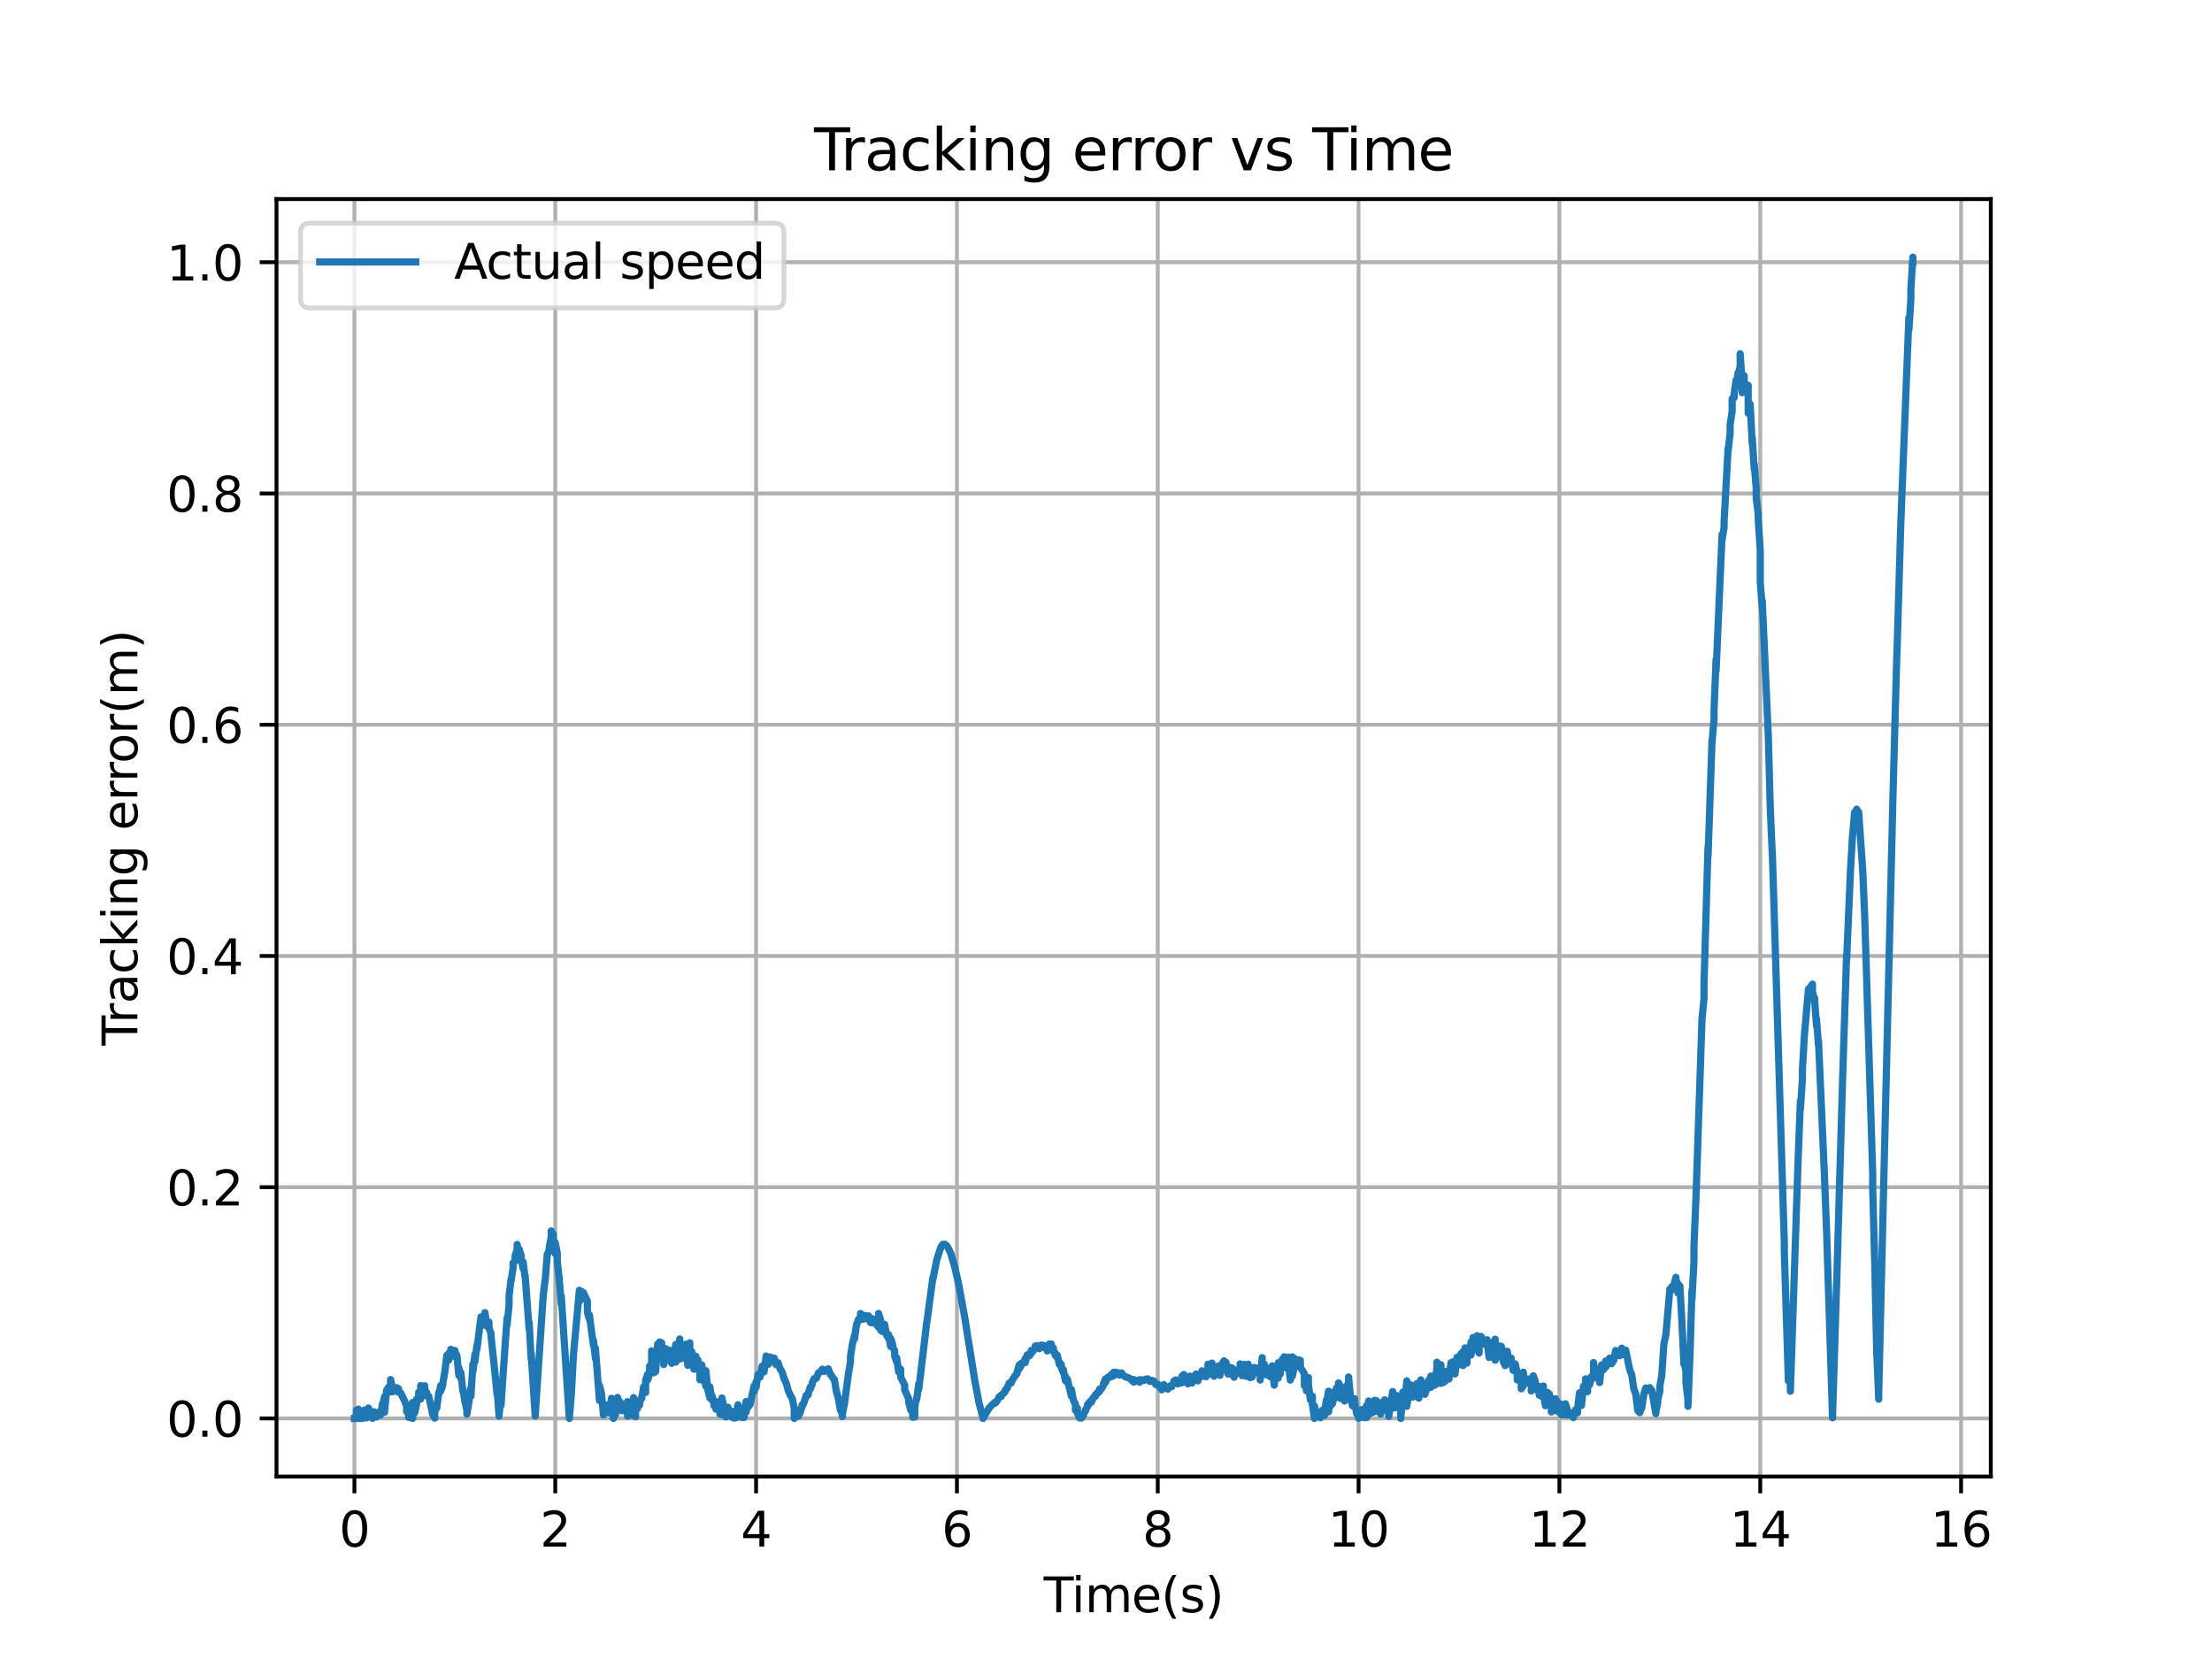 <?xml version="1.0" encoding="utf-8" standalone="no"?>
<!DOCTYPE svg PUBLIC "-//W3C//DTD SVG 1.1//EN"
  "http://www.w3.org/Graphics/SVG/1.1/DTD/svg11.dtd">
<svg xmlns:xlink="http://www.w3.org/1999/xlink" width="460.8pt" height="345.6pt" viewBox="0 0 460.8 345.6" xmlns="http://www.w3.org/2000/svg" version="1.1">
 <defs>
  <style type="text/css">*{stroke-linejoin: round; stroke-linecap: butt}</style>
 </defs>
 <g id="figure_1">
  <g id="patch_1">
   <path d="M 0 345.6 
L 460.8 345.6 
L 460.8 0 
L 0 0 
z
" style="fill: #ffffff"/>
  </g>
  <g id="axes_1">
   <g id="patch_2">
    <path d="M 57.6 307.584 
L 414.72 307.584 
L 414.72 41.472 
L 57.6 41.472 
z
" style="fill: #ffffff"/>
   </g>
   <g id="matplotlib.axis_1">
    <g id="xtick_1">
     <g id="line2d_1">
      <path d="M 73.833 307.584 
L 73.833 41.472 
" clip-path="url(#pbf9104629e)" style="fill: none; stroke: #b0b0b0; stroke-width: 0.8; stroke-linecap: square"/>
     </g>
     <g id="line2d_2">
      <defs>
       <path id="mc4824c7699" d="M 0 0 
L 0 3.5 
" style="stroke: #000000; stroke-width: 0.8"/>
      </defs>
      <g>
       <use xlink:href="#mc4824c7699" x="73.833" y="307.584" style="stroke: #000000; stroke-width: 0.8"/>
      </g>
     </g>
     <g id="text_1">
      <!-- 0 -->
      <g transform="translate(70.651 322.182) scale(0.1 -0.1)">
       <defs>
        <path id="DejaVuSans-30" d="M 2034 4250 
Q 1547 4250 1301 3770 
Q 1056 3291 1056 2328 
Q 1056 1369 1301 889 
Q 1547 409 2034 409 
Q 2525 409 2770 889 
Q 3016 1369 3016 2328 
Q 3016 3291 2770 3770 
Q 2525 4250 2034 4250 
z
M 2034 4750 
Q 2819 4750 3233 4129 
Q 3647 3509 3647 2328 
Q 3647 1150 3233 529 
Q 2819 -91 2034 -91 
Q 1250 -91 836 529 
Q 422 1150 422 2328 
Q 422 3509 836 4129 
Q 1250 4750 2034 4750 
z
" transform="scale(0.016)"/>
       </defs>
       <use xlink:href="#DejaVuSans-30"/>
      </g>
     </g>
    </g>
    <g id="xtick_2">
     <g id="line2d_3">
      <path d="M 115.67 307.584 
L 115.67 41.472 
" clip-path="url(#pbf9104629e)" style="fill: none; stroke: #b0b0b0; stroke-width: 0.8; stroke-linecap: square"/>
     </g>
     <g id="line2d_4">
      <g>
       <use xlink:href="#mc4824c7699" x="115.67" y="307.584" style="stroke: #000000; stroke-width: 0.8"/>
      </g>
     </g>
     <g id="text_2">
      <!-- 2 -->
      <g transform="translate(112.488 322.182) scale(0.1 -0.1)">
       <defs>
        <path id="DejaVuSans-32" d="M 1228 531 
L 3431 531 
L 3431 0 
L 469 0 
L 469 531 
Q 828 903 1448 1529 
Q 2069 2156 2228 2338 
Q 2531 2678 2651 2914 
Q 2772 3150 2772 3378 
Q 2772 3750 2511 3984 
Q 2250 4219 1831 4219 
Q 1534 4219 1204 4116 
Q 875 4013 500 3803 
L 500 4441 
Q 881 4594 1212 4672 
Q 1544 4750 1819 4750 
Q 2544 4750 2975 4387 
Q 3406 4025 3406 3419 
Q 3406 3131 3298 2873 
Q 3191 2616 2906 2266 
Q 2828 2175 2409 1742 
Q 1991 1309 1228 531 
z
" transform="scale(0.016)"/>
       </defs>
       <use xlink:href="#DejaVuSans-32"/>
      </g>
     </g>
    </g>
    <g id="xtick_3">
     <g id="line2d_5">
      <path d="M 157.507 307.584 
L 157.507 41.472 
" clip-path="url(#pbf9104629e)" style="fill: none; stroke: #b0b0b0; stroke-width: 0.8; stroke-linecap: square"/>
     </g>
     <g id="line2d_6">
      <g>
       <use xlink:href="#mc4824c7699" x="157.507" y="307.584" style="stroke: #000000; stroke-width: 0.8"/>
      </g>
     </g>
     <g id="text_3">
      <!-- 4 -->
      <g transform="translate(154.325 322.182) scale(0.1 -0.1)">
       <defs>
        <path id="DejaVuSans-34" d="M 2419 4116 
L 825 1625 
L 2419 1625 
L 2419 4116 
z
M 2253 4666 
L 3047 4666 
L 3047 1625 
L 3713 1625 
L 3713 1100 
L 3047 1100 
L 3047 0 
L 2419 0 
L 2419 1100 
L 313 1100 
L 313 1709 
L 2253 4666 
z
" transform="scale(0.016)"/>
       </defs>
       <use xlink:href="#DejaVuSans-34"/>
      </g>
     </g>
    </g>
    <g id="xtick_4">
     <g id="line2d_7">
      <path d="M 199.344 307.584 
L 199.344 41.472 
" clip-path="url(#pbf9104629e)" style="fill: none; stroke: #b0b0b0; stroke-width: 0.8; stroke-linecap: square"/>
     </g>
     <g id="line2d_8">
      <g>
       <use xlink:href="#mc4824c7699" x="199.344" y="307.584" style="stroke: #000000; stroke-width: 0.8"/>
      </g>
     </g>
     <g id="text_4">
      <!-- 6 -->
      <g transform="translate(196.162 322.182) scale(0.1 -0.1)">
       <defs>
        <path id="DejaVuSans-36" d="M 2113 2584 
Q 1688 2584 1439 2293 
Q 1191 2003 1191 1497 
Q 1191 994 1439 701 
Q 1688 409 2113 409 
Q 2538 409 2786 701 
Q 3034 994 3034 1497 
Q 3034 2003 2786 2293 
Q 2538 2584 2113 2584 
z
M 3366 4563 
L 3366 3988 
Q 3128 4100 2886 4159 
Q 2644 4219 2406 4219 
Q 1781 4219 1451 3797 
Q 1122 3375 1075 2522 
Q 1259 2794 1537 2939 
Q 1816 3084 2150 3084 
Q 2853 3084 3261 2657 
Q 3669 2231 3669 1497 
Q 3669 778 3244 343 
Q 2819 -91 2113 -91 
Q 1303 -91 875 529 
Q 447 1150 447 2328 
Q 447 3434 972 4092 
Q 1497 4750 2381 4750 
Q 2619 4750 2861 4703 
Q 3103 4656 3366 4563 
z
" transform="scale(0.016)"/>
       </defs>
       <use xlink:href="#DejaVuSans-36"/>
      </g>
     </g>
    </g>
    <g id="xtick_5">
     <g id="line2d_9">
      <path d="M 241.18 307.584 
L 241.18 41.472 
" clip-path="url(#pbf9104629e)" style="fill: none; stroke: #b0b0b0; stroke-width: 0.8; stroke-linecap: square"/>
     </g>
     <g id="line2d_10">
      <g>
       <use xlink:href="#mc4824c7699" x="241.18" y="307.584" style="stroke: #000000; stroke-width: 0.8"/>
      </g>
     </g>
     <g id="text_5">
      <!-- 8 -->
      <g transform="translate(237.999 322.182) scale(0.1 -0.1)">
       <defs>
        <path id="DejaVuSans-38" d="M 2034 2216 
Q 1584 2216 1326 1975 
Q 1069 1734 1069 1313 
Q 1069 891 1326 650 
Q 1584 409 2034 409 
Q 2484 409 2743 651 
Q 3003 894 3003 1313 
Q 3003 1734 2745 1975 
Q 2488 2216 2034 2216 
z
M 1403 2484 
Q 997 2584 770 2862 
Q 544 3141 544 3541 
Q 544 4100 942 4425 
Q 1341 4750 2034 4750 
Q 2731 4750 3128 4425 
Q 3525 4100 3525 3541 
Q 3525 3141 3298 2862 
Q 3072 2584 2669 2484 
Q 3125 2378 3379 2068 
Q 3634 1759 3634 1313 
Q 3634 634 3220 271 
Q 2806 -91 2034 -91 
Q 1263 -91 848 271 
Q 434 634 434 1313 
Q 434 1759 690 2068 
Q 947 2378 1403 2484 
z
M 1172 3481 
Q 1172 3119 1398 2916 
Q 1625 2713 2034 2713 
Q 2441 2713 2670 2916 
Q 2900 3119 2900 3481 
Q 2900 3844 2670 4047 
Q 2441 4250 2034 4250 
Q 1625 4250 1398 4047 
Q 1172 3844 1172 3481 
z
" transform="scale(0.016)"/>
       </defs>
       <use xlink:href="#DejaVuSans-38"/>
      </g>
     </g>
    </g>
    <g id="xtick_6">
     <g id="line2d_11">
      <path d="M 283.017 307.584 
L 283.017 41.472 
" clip-path="url(#pbf9104629e)" style="fill: none; stroke: #b0b0b0; stroke-width: 0.8; stroke-linecap: square"/>
     </g>
     <g id="line2d_12">
      <g>
       <use xlink:href="#mc4824c7699" x="283.017" y="307.584" style="stroke: #000000; stroke-width: 0.8"/>
      </g>
     </g>
     <g id="text_6">
      <!-- 10 -->
      <g transform="translate(276.655 322.182) scale(0.1 -0.1)">
       <defs>
        <path id="DejaVuSans-31" d="M 794 531 
L 1825 531 
L 1825 4091 
L 703 3866 
L 703 4441 
L 1819 4666 
L 2450 4666 
L 2450 531 
L 3481 531 
L 3481 0 
L 794 0 
L 794 531 
z
" transform="scale(0.016)"/>
       </defs>
       <use xlink:href="#DejaVuSans-31"/>
       <use xlink:href="#DejaVuSans-30" x="63.623"/>
      </g>
     </g>
    </g>
    <g id="xtick_7">
     <g id="line2d_13">
      <path d="M 324.854 307.584 
L 324.854 41.472 
" clip-path="url(#pbf9104629e)" style="fill: none; stroke: #b0b0b0; stroke-width: 0.8; stroke-linecap: square"/>
     </g>
     <g id="line2d_14">
      <g>
       <use xlink:href="#mc4824c7699" x="324.854" y="307.584" style="stroke: #000000; stroke-width: 0.8"/>
      </g>
     </g>
     <g id="text_7">
      <!-- 12 -->
      <g transform="translate(318.492 322.182) scale(0.1 -0.1)">
       <use xlink:href="#DejaVuSans-31"/>
       <use xlink:href="#DejaVuSans-32" x="63.623"/>
      </g>
     </g>
    </g>
    <g id="xtick_8">
     <g id="line2d_15">
      <path d="M 366.691 307.584 
L 366.691 41.472 
" clip-path="url(#pbf9104629e)" style="fill: none; stroke: #b0b0b0; stroke-width: 0.8; stroke-linecap: square"/>
     </g>
     <g id="line2d_16">
      <g>
       <use xlink:href="#mc4824c7699" x="366.691" y="307.584" style="stroke: #000000; stroke-width: 0.8"/>
      </g>
     </g>
     <g id="text_8">
      <!-- 14 -->
      <g transform="translate(360.329 322.182) scale(0.1 -0.1)">
       <use xlink:href="#DejaVuSans-31"/>
       <use xlink:href="#DejaVuSans-34" x="63.623"/>
      </g>
     </g>
    </g>
    <g id="xtick_9">
     <g id="line2d_17">
      <path d="M 408.528 307.584 
L 408.528 41.472 
" clip-path="url(#pbf9104629e)" style="fill: none; stroke: #b0b0b0; stroke-width: 0.8; stroke-linecap: square"/>
     </g>
     <g id="line2d_18">
      <g>
       <use xlink:href="#mc4824c7699" x="408.528" y="307.584" style="stroke: #000000; stroke-width: 0.8"/>
      </g>
     </g>
     <g id="text_9">
      <!-- 16 -->
      <g transform="translate(402.166 322.182) scale(0.1 -0.1)">
       <use xlink:href="#DejaVuSans-31"/>
       <use xlink:href="#DejaVuSans-36" x="63.623"/>
      </g>
     </g>
    </g>
    <g id="text_10">
     <!-- Time(s) -->
     <g transform="translate(217.42 335.861) scale(0.1 -0.1)">
      <defs>
       <path id="DejaVuSans-54" d="M -19 4666 
L 3928 4666 
L 3928 4134 
L 2272 4134 
L 2272 0 
L 1638 0 
L 1638 4134 
L -19 4134 
L -19 4666 
z
" transform="scale(0.016)"/>
       <path id="DejaVuSans-69" d="M 603 3500 
L 1178 3500 
L 1178 0 
L 603 0 
L 603 3500 
z
M 603 4863 
L 1178 4863 
L 1178 4134 
L 603 4134 
L 603 4863 
z
" transform="scale(0.016)"/>
       <path id="DejaVuSans-6d" d="M 3328 2828 
Q 3544 3216 3844 3400 
Q 4144 3584 4550 3584 
Q 5097 3584 5394 3201 
Q 5691 2819 5691 2113 
L 5691 0 
L 5113 0 
L 5113 2094 
Q 5113 2597 4934 2840 
Q 4756 3084 4391 3084 
Q 3944 3084 3684 2787 
Q 3425 2491 3425 1978 
L 3425 0 
L 2847 0 
L 2847 2094 
Q 2847 2600 2669 2842 
Q 2491 3084 2119 3084 
Q 1678 3084 1418 2786 
Q 1159 2488 1159 1978 
L 1159 0 
L 581 0 
L 581 3500 
L 1159 3500 
L 1159 2956 
Q 1356 3278 1631 3431 
Q 1906 3584 2284 3584 
Q 2666 3584 2933 3390 
Q 3200 3197 3328 2828 
z
" transform="scale(0.016)"/>
       <path id="DejaVuSans-65" d="M 3597 1894 
L 3597 1613 
L 953 1613 
Q 991 1019 1311 708 
Q 1631 397 2203 397 
Q 2534 397 2845 478 
Q 3156 559 3463 722 
L 3463 178 
Q 3153 47 2828 -22 
Q 2503 -91 2169 -91 
Q 1331 -91 842 396 
Q 353 884 353 1716 
Q 353 2575 817 3079 
Q 1281 3584 2069 3584 
Q 2775 3584 3186 3129 
Q 3597 2675 3597 1894 
z
M 3022 2063 
Q 3016 2534 2758 2815 
Q 2500 3097 2075 3097 
Q 1594 3097 1305 2825 
Q 1016 2553 972 2059 
L 3022 2063 
z
" transform="scale(0.016)"/>
       <path id="DejaVuSans-28" d="M 1984 4856 
Q 1566 4138 1362 3434 
Q 1159 2731 1159 2009 
Q 1159 1288 1364 580 
Q 1569 -128 1984 -844 
L 1484 -844 
Q 1016 -109 783 600 
Q 550 1309 550 2009 
Q 550 2706 781 3412 
Q 1013 4119 1484 4856 
L 1984 4856 
z
" transform="scale(0.016)"/>
       <path id="DejaVuSans-73" d="M 2834 3397 
L 2834 2853 
Q 2591 2978 2328 3040 
Q 2066 3103 1784 3103 
Q 1356 3103 1142 2972 
Q 928 2841 928 2578 
Q 928 2378 1081 2264 
Q 1234 2150 1697 2047 
L 1894 2003 
Q 2506 1872 2764 1633 
Q 3022 1394 3022 966 
Q 3022 478 2636 193 
Q 2250 -91 1575 -91 
Q 1294 -91 989 -36 
Q 684 19 347 128 
L 347 722 
Q 666 556 975 473 
Q 1284 391 1588 391 
Q 1994 391 2212 530 
Q 2431 669 2431 922 
Q 2431 1156 2273 1281 
Q 2116 1406 1581 1522 
L 1381 1569 
Q 847 1681 609 1914 
Q 372 2147 372 2553 
Q 372 3047 722 3315 
Q 1072 3584 1716 3584 
Q 2034 3584 2315 3537 
Q 2597 3491 2834 3397 
z
" transform="scale(0.016)"/>
       <path id="DejaVuSans-29" d="M 513 4856 
L 1013 4856 
Q 1481 4119 1714 3412 
Q 1947 2706 1947 2009 
Q 1947 1309 1714 600 
Q 1481 -109 1013 -844 
L 513 -844 
Q 928 -128 1133 580 
Q 1338 1288 1338 2009 
Q 1338 2731 1133 3434 
Q 928 4138 513 4856 
z
" transform="scale(0.016)"/>
      </defs>
      <use xlink:href="#DejaVuSans-54"/>
      <use xlink:href="#DejaVuSans-69" x="57.959"/>
      <use xlink:href="#DejaVuSans-6d" x="85.742"/>
      <use xlink:href="#DejaVuSans-65" x="183.154"/>
      <use xlink:href="#DejaVuSans-28" x="244.678"/>
      <use xlink:href="#DejaVuSans-73" x="283.691"/>
      <use xlink:href="#DejaVuSans-29" x="335.791"/>
     </g>
    </g>
   </g>
   <g id="matplotlib.axis_2">
    <g id="ytick_1">
     <g id="line2d_19">
      <path d="M 57.6 295.488 
L 414.72 295.488 
" clip-path="url(#pbf9104629e)" style="fill: none; stroke: #b0b0b0; stroke-width: 0.8; stroke-linecap: square"/>
     </g>
     <g id="line2d_20">
      <defs>
       <path id="m6afcdd6ccf" d="M 0 0 
L -3.5 0 
" style="stroke: #000000; stroke-width: 0.8"/>
      </defs>
      <g>
       <use xlink:href="#m6afcdd6ccf" x="57.6" y="295.488" style="stroke: #000000; stroke-width: 0.8"/>
      </g>
     </g>
     <g id="text_11">
      <!-- 0.0 -->
      <g transform="translate(34.697 299.287) scale(0.1 -0.1)">
       <defs>
        <path id="DejaVuSans-2e" d="M 684 794 
L 1344 794 
L 1344 0 
L 684 0 
L 684 794 
z
" transform="scale(0.016)"/>
       </defs>
       <use xlink:href="#DejaVuSans-30"/>
       <use xlink:href="#DejaVuSans-2e" x="63.623"/>
       <use xlink:href="#DejaVuSans-30" x="95.41"/>
      </g>
     </g>
    </g>
    <g id="ytick_2">
     <g id="line2d_21">
      <path d="M 57.6 247.316 
L 414.72 247.316 
" clip-path="url(#pbf9104629e)" style="fill: none; stroke: #b0b0b0; stroke-width: 0.8; stroke-linecap: square"/>
     </g>
     <g id="line2d_22">
      <g>
       <use xlink:href="#m6afcdd6ccf" x="57.6" y="247.316" style="stroke: #000000; stroke-width: 0.8"/>
      </g>
     </g>
     <g id="text_12">
      <!-- 0.2 -->
      <g transform="translate(34.697 251.115) scale(0.1 -0.1)">
       <use xlink:href="#DejaVuSans-30"/>
       <use xlink:href="#DejaVuSans-2e" x="63.623"/>
       <use xlink:href="#DejaVuSans-32" x="95.41"/>
      </g>
     </g>
    </g>
    <g id="ytick_3">
     <g id="line2d_23">
      <path d="M 57.6 199.144 
L 414.72 199.144 
" clip-path="url(#pbf9104629e)" style="fill: none; stroke: #b0b0b0; stroke-width: 0.8; stroke-linecap: square"/>
     </g>
     <g id="line2d_24">
      <g>
       <use xlink:href="#m6afcdd6ccf" x="57.6" y="199.144" style="stroke: #000000; stroke-width: 0.8"/>
      </g>
     </g>
     <g id="text_13">
      <!-- 0.4 -->
      <g transform="translate(34.697 202.944) scale(0.1 -0.1)">
       <use xlink:href="#DejaVuSans-30"/>
       <use xlink:href="#DejaVuSans-2e" x="63.623"/>
       <use xlink:href="#DejaVuSans-34" x="95.41"/>
      </g>
     </g>
    </g>
    <g id="ytick_4">
     <g id="line2d_25">
      <path d="M 57.6 150.972 
L 414.72 150.972 
" clip-path="url(#pbf9104629e)" style="fill: none; stroke: #b0b0b0; stroke-width: 0.8; stroke-linecap: square"/>
     </g>
     <g id="line2d_26">
      <g>
       <use xlink:href="#m6afcdd6ccf" x="57.6" y="150.972" style="stroke: #000000; stroke-width: 0.8"/>
      </g>
     </g>
     <g id="text_14">
      <!-- 0.6 -->
      <g transform="translate(34.697 154.772) scale(0.1 -0.1)">
       <use xlink:href="#DejaVuSans-30"/>
       <use xlink:href="#DejaVuSans-2e" x="63.623"/>
       <use xlink:href="#DejaVuSans-36" x="95.41"/>
      </g>
     </g>
    </g>
    <g id="ytick_5">
     <g id="line2d_27">
      <path d="M 57.6 102.801 
L 414.72 102.801 
" clip-path="url(#pbf9104629e)" style="fill: none; stroke: #b0b0b0; stroke-width: 0.8; stroke-linecap: square"/>
     </g>
     <g id="line2d_28">
      <g>
       <use xlink:href="#m6afcdd6ccf" x="57.6" y="102.801" style="stroke: #000000; stroke-width: 0.8"/>
      </g>
     </g>
     <g id="text_15">
      <!-- 0.8 -->
      <g transform="translate(34.697 106.6) scale(0.1 -0.1)">
       <use xlink:href="#DejaVuSans-30"/>
       <use xlink:href="#DejaVuSans-2e" x="63.623"/>
       <use xlink:href="#DejaVuSans-38" x="95.41"/>
      </g>
     </g>
    </g>
    <g id="ytick_6">
     <g id="line2d_29">
      <path d="M 57.6 54.629 
L 414.72 54.629 
" clip-path="url(#pbf9104629e)" style="fill: none; stroke: #b0b0b0; stroke-width: 0.8; stroke-linecap: square"/>
     </g>
     <g id="line2d_30">
      <g>
       <use xlink:href="#m6afcdd6ccf" x="57.6" y="54.629" style="stroke: #000000; stroke-width: 0.8"/>
      </g>
     </g>
     <g id="text_16">
      <!-- 1.0 -->
      <g transform="translate(34.697 58.428) scale(0.1 -0.1)">
       <use xlink:href="#DejaVuSans-31"/>
       <use xlink:href="#DejaVuSans-2e" x="63.623"/>
       <use xlink:href="#DejaVuSans-30" x="95.41"/>
      </g>
     </g>
    </g>
    <g id="text_17">
     <!-- Tracking error(m) -->
     <g transform="translate(28.617 217.804) rotate(-90) scale(0.1 -0.1)">
      <defs>
       <path id="DejaVuSans-72" d="M 2631 2963 
Q 2534 3019 2420 3045 
Q 2306 3072 2169 3072 
Q 1681 3072 1420 2755 
Q 1159 2438 1159 1844 
L 1159 0 
L 581 0 
L 581 3500 
L 1159 3500 
L 1159 2956 
Q 1341 3275 1631 3429 
Q 1922 3584 2338 3584 
Q 2397 3584 2469 3576 
Q 2541 3569 2628 3553 
L 2631 2963 
z
" transform="scale(0.016)"/>
       <path id="DejaVuSans-61" d="M 2194 1759 
Q 1497 1759 1228 1600 
Q 959 1441 959 1056 
Q 959 750 1161 570 
Q 1363 391 1709 391 
Q 2188 391 2477 730 
Q 2766 1069 2766 1631 
L 2766 1759 
L 2194 1759 
z
M 3341 1997 
L 3341 0 
L 2766 0 
L 2766 531 
Q 2569 213 2275 61 
Q 1981 -91 1556 -91 
Q 1019 -91 701 211 
Q 384 513 384 1019 
Q 384 1609 779 1909 
Q 1175 2209 1959 2209 
L 2766 2209 
L 2766 2266 
Q 2766 2663 2505 2880 
Q 2244 3097 1772 3097 
Q 1472 3097 1187 3025 
Q 903 2953 641 2809 
L 641 3341 
Q 956 3463 1253 3523 
Q 1550 3584 1831 3584 
Q 2591 3584 2966 3190 
Q 3341 2797 3341 1997 
z
" transform="scale(0.016)"/>
       <path id="DejaVuSans-63" d="M 3122 3366 
L 3122 2828 
Q 2878 2963 2633 3030 
Q 2388 3097 2138 3097 
Q 1578 3097 1268 2742 
Q 959 2388 959 1747 
Q 959 1106 1268 751 
Q 1578 397 2138 397 
Q 2388 397 2633 464 
Q 2878 531 3122 666 
L 3122 134 
Q 2881 22 2623 -34 
Q 2366 -91 2075 -91 
Q 1284 -91 818 406 
Q 353 903 353 1747 
Q 353 2603 823 3093 
Q 1294 3584 2113 3584 
Q 2378 3584 2631 3529 
Q 2884 3475 3122 3366 
z
" transform="scale(0.016)"/>
       <path id="DejaVuSans-6b" d="M 581 4863 
L 1159 4863 
L 1159 1991 
L 2875 3500 
L 3609 3500 
L 1753 1863 
L 3688 0 
L 2938 0 
L 1159 1709 
L 1159 0 
L 581 0 
L 581 4863 
z
" transform="scale(0.016)"/>
       <path id="DejaVuSans-6e" d="M 3513 2113 
L 3513 0 
L 2938 0 
L 2938 2094 
Q 2938 2591 2744 2837 
Q 2550 3084 2163 3084 
Q 1697 3084 1428 2787 
Q 1159 2491 1159 1978 
L 1159 0 
L 581 0 
L 581 3500 
L 1159 3500 
L 1159 2956 
Q 1366 3272 1645 3428 
Q 1925 3584 2291 3584 
Q 2894 3584 3203 3211 
Q 3513 2838 3513 2113 
z
" transform="scale(0.016)"/>
       <path id="DejaVuSans-67" d="M 2906 1791 
Q 2906 2416 2648 2759 
Q 2391 3103 1925 3103 
Q 1463 3103 1205 2759 
Q 947 2416 947 1791 
Q 947 1169 1205 825 
Q 1463 481 1925 481 
Q 2391 481 2648 825 
Q 2906 1169 2906 1791 
z
M 3481 434 
Q 3481 -459 3084 -895 
Q 2688 -1331 1869 -1331 
Q 1566 -1331 1297 -1286 
Q 1028 -1241 775 -1147 
L 775 -588 
Q 1028 -725 1275 -790 
Q 1522 -856 1778 -856 
Q 2344 -856 2625 -561 
Q 2906 -266 2906 331 
L 2906 616 
Q 2728 306 2450 153 
Q 2172 0 1784 0 
Q 1141 0 747 490 
Q 353 981 353 1791 
Q 353 2603 747 3093 
Q 1141 3584 1784 3584 
Q 2172 3584 2450 3431 
Q 2728 3278 2906 2969 
L 2906 3500 
L 3481 3500 
L 3481 434 
z
" transform="scale(0.016)"/>
       <path id="DejaVuSans-20" transform="scale(0.016)"/>
       <path id="DejaVuSans-6f" d="M 1959 3097 
Q 1497 3097 1228 2736 
Q 959 2375 959 1747 
Q 959 1119 1226 758 
Q 1494 397 1959 397 
Q 2419 397 2687 759 
Q 2956 1122 2956 1747 
Q 2956 2369 2687 2733 
Q 2419 3097 1959 3097 
z
M 1959 3584 
Q 2709 3584 3137 3096 
Q 3566 2609 3566 1747 
Q 3566 888 3137 398 
Q 2709 -91 1959 -91 
Q 1206 -91 779 398 
Q 353 888 353 1747 
Q 353 2609 779 3096 
Q 1206 3584 1959 3584 
z
" transform="scale(0.016)"/>
      </defs>
      <use xlink:href="#DejaVuSans-54"/>
      <use xlink:href="#DejaVuSans-72" x="46.334"/>
      <use xlink:href="#DejaVuSans-61" x="87.447"/>
      <use xlink:href="#DejaVuSans-63" x="148.727"/>
      <use xlink:href="#DejaVuSans-6b" x="203.707"/>
      <use xlink:href="#DejaVuSans-69" x="261.617"/>
      <use xlink:href="#DejaVuSans-6e" x="289.4"/>
      <use xlink:href="#DejaVuSans-67" x="352.779"/>
      <use xlink:href="#DejaVuSans-20" x="416.256"/>
      <use xlink:href="#DejaVuSans-65" x="448.043"/>
      <use xlink:href="#DejaVuSans-72" x="509.566"/>
      <use xlink:href="#DejaVuSans-72" x="548.93"/>
      <use xlink:href="#DejaVuSans-6f" x="587.793"/>
      <use xlink:href="#DejaVuSans-72" x="648.975"/>
      <use xlink:href="#DejaVuSans-28" x="690.088"/>
      <use xlink:href="#DejaVuSans-6d" x="729.102"/>
      <use xlink:href="#DejaVuSans-29" x="826.514"/>
     </g>
    </g>
   </g>
   <g id="line2d_31">
    <path d="M 73.833 295.488 
L 74.251 295.488 
L 74.251 293.771 
L 74.669 293.546 
L 74.669 295.488 
L 75.506 295.488 
L 75.506 294.468 
L 75.925 293.743 
L 75.925 295.287 
L 76.343 295.365 
L 76.343 294.076 
L 76.761 293.309 
L 76.761 294.116 
L 77.18 294.493 
L 77.18 294.857 
L 77.598 295.464 
L 77.598 294.057 
L 78.016 295.181 
L 78.016 294.122 
L 78.435 295.184 
L 78.435 294.972 
L 78.853 294.265 
L 78.853 294.873 
L 79.272 293.96 
L 79.272 294.802 
L 79.69 292.385 
L 79.69 292.921 
L 80.108 290.955 
L 80.108 294.201 
L 80.527 289.647 
L 80.945 288.975 
L 80.945 289.244 
L 81.363 289.951 
L 81.363 287.387 
L 81.782 289.246 
L 81.782 289.936 
L 82.2 289.161 
L 82.2 289.64 
L 82.618 289.736 
L 82.618 289.067 
L 83.037 289.31 
L 83.037 290.058 
L 83.455 290.162 
L 84.292 291.855 
L 84.71 292.909 
L 84.71 294.095 
L 85.129 294.52 
L 85.129 295.263 
L 85.547 295.304 
L 85.547 294.212 
L 85.965 295.488 
L 85.965 292.144 
L 86.384 292.657 
L 86.384 294.355 
L 86.802 292.493 
L 86.802 291.463 
L 87.221 291.226 
L 87.221 290.047 
L 87.639 291.44 
L 87.639 288.626 
L 88.057 290.137 
L 88.476 288.674 
L 88.476 289.505 
L 88.894 290.091 
L 88.894 290.792 
L 89.312 290.853 
L 90.149 294.695 
L 90.149 294.659 
L 90.567 295.413 
L 90.567 294.093 
L 90.986 293.182 
L 90.986 293.32 
L 91.404 290.087 
L 91.404 290.498 
L 91.823 288.602 
L 91.823 289.735 
L 92.241 288.566 
L 92.241 288.21 
L 92.659 285.816 
L 93.078 282.354 
L 93.496 283.314 
L 93.496 281.924 
L 93.914 282.533 
L 93.914 281.087 
L 94.333 282.503 
L 94.333 281.465 
L 94.751 281.319 
L 95.17 283.001 
L 95.17 282.314 
L 95.588 286.524 
L 95.588 284.95 
L 96.006 287.142 
L 96.006 285.915 
L 96.425 289.836 
L 96.425 289.267 
L 96.843 291.97 
L 96.843 291.677 
L 97.261 293.862 
L 97.261 294.602 
L 97.68 292.068 
L 98.098 289.06 
L 98.098 290.861 
L 98.517 284.16 
L 98.517 285.691 
L 98.935 282.123 
L 98.935 283.685 
L 99.353 280.183 
L 99.353 281.086 
L 100.19 274.333 
L 100.19 275.555 
L 100.608 276.068 
L 100.608 275.06 
L 101.027 275.132 
L 101.027 273.438 
L 101.445 276.282 
L 101.445 275.292 
L 101.863 275.412 
L 101.863 276.665 
L 102.282 277.763 
L 102.282 278.277 
L 103.119 286.095 
L 103.537 290.467 
L 103.537 288.998 
L 103.955 295.012 
L 103.955 294.979 
L 104.374 290.734 
L 104.374 292.78 
L 104.792 286.42 
L 105.629 274.588 
L 105.629 276.051 
L 106.047 271.865 
L 106.047 270.008 
L 106.466 266.454 
L 106.466 266.792 
L 106.884 264.161 
L 106.884 263.074 
L 107.302 262.78 
L 107.302 261.585 
L 107.721 260.378 
L 107.721 259.241 
L 108.139 261.391 
L 108.139 260.219 
L 108.557 261.513 
L 108.557 262.056 
L 108.976 264.275 
L 108.976 262.894 
L 109.394 266.219 
L 109.394 265.751 
L 110.231 276.914 
L 110.231 275.5 
L 110.649 283.116 
L 110.649 281.941 
L 111.486 294.978 
L 113.159 269.901 
L 113.578 266.471 
L 113.578 266.661 
L 113.996 261.301 
L 113.996 261.543 
L 114.415 260.254 
L 114.415 259.863 
L 114.833 257.656 
L 114.833 256.424 
L 115.251 257.158 
L 115.251 259.352 
L 115.67 261.175 
L 115.67 258.869 
L 116.088 261.046 
L 116.088 262.726 
L 116.506 266.569 
L 116.925 271.712 
L 116.925 270.031 
L 118.598 295.488 
L 119.017 290.524 
L 119.435 282.573 
L 120.69 268.785 
L 120.69 271.133 
L 121.108 269.009 
L 121.108 270.572 
L 121.527 270.553 
L 121.527 269.264 
L 122.364 271.091 
L 122.364 273.407 
L 122.782 274.776 
L 122.782 273.919 
L 123.619 280.293 
L 123.619 279.222 
L 124.037 283.013 
L 124.037 280.889 
L 124.874 291.753 
L 124.874 288.629 
L 125.292 290.255 
L 125.292 290.218 
L 125.711 294.771 
L 125.711 293.181 
L 126.129 294.027 
L 126.129 292.674 
L 126.547 294.252 
L 126.966 294.104 
L 126.966 293.87 
L 127.384 291.297 
L 127.384 294.103 
L 127.802 295.488 
L 127.802 292.999 
L 128.221 293.283 
L 128.221 294.727 
L 128.639 291.116 
L 128.639 291.133 
L 129.057 293.285 
L 129.057 291.915 
L 129.476 292.561 
L 129.476 293.86 
L 129.894 293.884 
L 129.894 292.543 
L 130.313 292.863 
L 130.313 293.295 
L 130.731 291.984 
L 130.731 295.018 
L 131.149 293.17 
L 131.149 294.298 
L 131.568 294.808 
L 131.568 294.519 
L 131.986 294.193 
L 131.986 291.142 
L 132.404 295.142 
L 132.404 293.437 
L 132.823 293.405 
L 132.823 291.825 
L 133.241 292.695 
L 133.241 292.225 
L 133.66 291.094 
L 133.66 291.346 
L 134.078 288.893 
L 134.078 289.063 
L 134.496 290.074 
L 134.496 287.517 
L 134.915 286.261 
L 134.915 287.485 
L 135.333 286.167 
L 135.333 284.548 
L 135.751 284.153 
L 135.751 281.389 
L 136.17 282.535 
L 136.17 285.989 
L 136.588 282.393 
L 136.588 285.726 
L 137.006 279.982 
L 137.006 282.975 
L 137.425 279.559 
L 137.425 282.292 
L 137.843 279.756 
L 137.843 281.367 
L 138.262 282.336 
L 138.262 284.267 
L 138.68 280.95 
L 138.68 282.952 
L 139.098 283.04 
L 139.098 281.825 
L 139.517 283.492 
L 139.517 281.29 
L 139.935 282.144 
L 139.935 284.005 
L 140.353 283.287 
L 140.353 283.529 
L 140.772 280.065 
L 140.772 283.752 
L 141.19 282.848 
L 141.19 281.663 
L 141.609 278.923 
L 141.609 283.138 
L 142.027 282.302 
L 142.027 280.949 
L 142.445 281.61 
L 142.445 282.942 
L 142.864 282.676 
L 142.864 280.013 
L 143.282 284.432 
L 143.282 282.504 
L 143.7 279.734 
L 143.7 282.123 
L 144.119 282.405 
L 144.119 281.595 
L 144.537 283.766 
L 144.537 285.218 
L 144.956 282.527 
L 144.956 285.206 
L 145.374 285.048 
L 145.374 283.283 
L 145.792 285.975 
L 145.792 287.414 
L 146.211 287 
L 146.211 284.342 
L 146.629 287.724 
L 146.629 286.859 
L 147.047 288.782 
L 147.047 285.561 
L 147.466 289.665 
L 147.884 291.235 
L 147.884 288.907 
L 148.302 291.634 
L 148.302 290.712 
L 148.721 292.153 
L 148.721 292.842 
L 149.139 291.948 
L 149.139 293.566 
L 149.558 292.948 
L 149.558 292.597 
L 149.976 292.695 
L 149.976 294.564 
L 150.394 294.7 
L 150.394 291.217 
L 150.813 293.213 
L 150.813 292.75 
L 151.231 294.633 
L 151.231 295.174 
L 151.649 293.17 
L 151.649 294.504 
L 152.068 294.97 
L 152.068 294.715 
L 152.486 295.232 
L 152.486 294.024 
L 152.905 294.074 
L 152.905 295.41 
L 153.323 295.344 
L 153.323 294.941 
L 153.741 292.629 
L 153.741 295.116 
L 154.16 295.162 
L 154.16 294.461 
L 154.578 295.298 
L 154.578 295.08 
L 154.996 293.233 
L 154.996 295.292 
L 155.415 291.964 
L 155.415 294.21 
L 155.833 292.428 
L 155.833 293.116 
L 156.251 292.576 
L 157.088 288.702 
L 157.088 289.894 
L 157.507 287.886 
L 157.507 289.015 
L 157.925 286.272 
L 158.343 286.349 
L 158.343 286.879 
L 158.762 284.581 
L 159.18 285.78 
L 159.18 285.716 
L 159.598 282.476 
L 159.598 282.779 
L 160.017 283.667 
L 160.017 284.221 
L 160.435 282.686 
L 160.435 283.401 
L 160.854 283.306 
L 160.854 283.713 
L 161.272 283.195 
L 161.272 282.92 
L 161.69 284.301 
L 161.69 284.07 
L 162.109 283.893 
L 162.109 284.02 
L 162.527 285.198 
L 162.527 285.145 
L 162.945 285.842 
L 163.364 287.322 
L 163.364 287.154 
L 163.782 288.117 
L 164.2 289.66 
L 164.2 289.65 
L 164.619 290.633 
L 164.619 290.614 
L 165.037 291.329 
L 165.037 291.309 
L 165.456 293.299 
L 165.456 295.488 
L 165.874 294.29 
L 166.292 295.022 
L 166.292 295.009 
L 166.711 294.242 
L 167.129 292.597 
L 167.129 292.987 
L 167.547 291.986 
L 167.966 290.654 
L 167.966 290.944 
L 168.384 290.473 
L 168.384 290.215 
L 168.803 288.924 
L 168.803 289.343 
L 169.221 288.315 
L 169.221 287.989 
L 169.639 287.154 
L 169.639 287.209 
L 170.058 286.943 
L 170.058 287.13 
L 170.476 286.037 
L 170.476 286.055 
L 170.894 285.721 
L 170.894 285.807 
L 171.313 285.21 
L 171.313 285.217 
L 171.731 285.681 
L 171.731 285.48 
L 172.15 285.504 
L 172.15 285.368 
L 172.568 285.145 
L 172.568 285.204 
L 172.986 286.345 
L 172.986 286.23 
L 173.823 287.499 
L 173.823 287.375 
L 174.241 289.972 
L 174.241 289.803 
L 174.66 291.442 
L 175.078 293.806 
L 175.078 292.635 
L 175.496 295.086 
L 175.496 294.506 
L 175.915 292.433 
L 176.752 286.121 
L 176.752 286.203 
L 177.17 283.701 
L 177.17 282.575 
L 177.588 279.898 
L 178.007 278.175 
L 178.007 278.943 
L 178.425 275.889 
L 178.425 276.12 
L 178.843 274.808 
L 178.843 275.125 
L 179.262 274.36 
L 179.262 273.627 
L 179.68 274.851 
L 179.68 274.637 
L 180.099 274.018 
L 180.099 274.628 
L 180.517 274.751 
L 180.517 274.136 
L 180.935 274.883 
L 180.935 274.106 
L 181.354 275.52 
L 181.354 274.748 
L 181.772 274.718 
L 181.772 275.571 
L 182.19 275.46 
L 182.19 275.321 
L 182.609 275.028 
L 182.609 275.946 
L 183.027 276.479 
L 183.027 273.624 
L 183.445 275.005 
L 183.445 277.112 
L 183.864 277.395 
L 183.864 275.883 
L 184.282 276.242 
L 184.282 275.881 
L 184.701 278.218 
L 184.701 277.667 
L 185.119 278.882 
L 185.119 278.05 
L 185.537 280.499 
L 185.537 278.791 
L 185.956 280.074 
L 185.956 280.613 
L 186.374 281.391 
L 186.374 282.528 
L 186.792 283.662 
L 186.792 282.835 
L 187.211 285.814 
L 187.211 285.028 
L 187.629 285.227 
L 187.629 286.896 
L 188.466 288.531 
L 188.466 289.547 
L 189.303 291.416 
L 189.303 292.149 
L 189.721 293.747 
L 189.721 293.344 
L 190.139 294.239 
L 190.139 295.233 
L 190.558 295.185 
L 190.558 292.99 
L 190.976 291.109 
L 190.976 291.478 
L 191.394 288.241 
L 191.394 289.454 
L 193.068 275.393 
L 193.068 275.535 
L 194.323 266.221 
L 194.323 266.563 
L 195.16 262.392 
L 195.997 259.806 
L 196.415 259.207 
L 196.833 259.19 
L 196.833 259.224 
L 197.252 259.568 
L 197.252 259.534 
L 197.67 260.243 
L 197.67 260.242 
L 198.088 261.195 
L 198.925 264.058 
L 198.925 264.052 
L 199.762 267.807 
L 201.017 274.718 
L 201.854 280.068 
L 201.854 279.968 
L 203.109 287.87 
L 203.109 287.823 
L 203.946 292.206 
L 203.946 292.194 
L 204.782 295.488 
L 204.782 295.488 
L 206.037 293.341 
L 206.874 292.439 
L 206.874 292.495 
L 207.293 292.116 
L 207.293 292.322 
L 207.711 291.836 
L 208.129 291.006 
L 208.548 290.933 
L 208.548 290.625 
L 208.966 290.334 
L 209.384 289.877 
L 209.384 289.658 
L 209.803 289.117 
L 209.803 289.205 
L 210.221 288.138 
L 210.639 287.867 
L 210.639 288.102 
L 211.058 287.172 
L 211.058 287.261 
L 211.476 286.529 
L 211.476 286.601 
L 211.895 286.09 
L 211.895 285.799 
L 212.313 284.342 
L 212.313 285.201 
L 212.731 284.468 
L 212.731 284.022 
L 213.15 283.979 
L 213.568 283.04 
L 213.568 283.867 
L 213.986 282.252 
L 213.986 282.572 
L 214.405 282.037 
L 214.405 282.469 
L 214.823 281.961 
L 214.823 281.315 
L 215.242 281.447 
L 215.242 281.202 
L 215.66 280.9 
L 215.66 280.385 
L 216.078 280.801 
L 216.078 280.324 
L 216.497 280.587 
L 216.497 280.962 
L 216.915 280.203 
L 216.915 280.54 
L 217.333 280.403 
L 217.333 280.255 
L 217.752 280.882 
L 217.752 280.393 
L 218.17 280.683 
L 218.17 281.434 
L 218.588 279.971 
L 218.588 280.505 
L 219.007 279.969 
L 219.007 281.212 
L 219.425 280.779 
L 219.425 281.135 
L 219.844 282.383 
L 219.844 281.877 
L 220.262 282.858 
L 220.262 282.323 
L 220.68 284.234 
L 220.68 283.763 
L 221.099 284.313 
L 221.099 284.928 
L 221.517 285.946 
L 221.517 285.327 
L 221.935 287.612 
L 221.935 286.706 
L 222.354 288.018 
L 222.354 287.332 
L 223.191 290.847 
L 223.191 289.452 
L 223.609 291.697 
L 223.609 291.696 
L 224.027 292.509 
L 224.027 293.772 
L 224.446 293.343 
L 224.446 294.354 
L 224.864 295.383 
L 225.282 294.779 
L 225.282 295.391 
L 225.701 294.811 
L 225.701 294.529 
L 226.119 293.951 
L 226.119 293.696 
L 226.538 293.029 
L 226.538 292.667 
L 226.956 292.077 
L 226.956 292.431 
L 227.374 291.651 
L 227.374 292.055 
L 227.793 291.103 
L 228.211 290.853 
L 228.211 290.514 
L 228.629 290.244 
L 228.629 290.111 
L 229.048 289.91 
L 229.048 289.384 
L 229.466 289.262 
L 229.466 289.28 
L 229.884 288.561 
L 229.884 288.183 
L 230.303 287.253 
L 230.303 287.955 
L 230.721 286.955 
L 230.721 287.041 
L 231.14 286.919 
L 231.14 286.691 
L 231.558 286.285 
L 231.558 286.782 
L 231.976 285.882 
L 231.976 286.603 
L 232.395 285.857 
L 232.813 285.987 
L 232.813 286.225 
L 233.231 286.47 
L 233.231 286.012 
L 233.65 286.014 
L 233.65 286.204 
L 234.487 286.857 
L 234.905 286.923 
L 235.742 287.393 
L 235.742 287.522 
L 236.16 287.925 
L 236.16 287.373 
L 236.578 287.69 
L 236.578 287.537 
L 236.997 287.726 
L 237.415 287.408 
L 237.415 287.941 
L 237.833 287.442 
L 238.252 287.59 
L 238.67 287.296 
L 238.67 287.355 
L 239.089 287.234 
L 239.089 287.361 
L 239.507 287.766 
L 239.507 287.677 
L 239.925 287.539 
L 239.925 287.552 
L 240.344 287.907 
L 240.344 287.686 
L 240.762 288.423 
L 240.762 288.392 
L 241.18 288.347 
L 241.18 288.404 
L 242.017 289.523 
L 242.017 289.398 
L 242.436 288.435 
L 242.436 288.884 
L 242.854 288.981 
L 242.854 288.888 
L 243.272 289.392 
L 243.272 289.247 
L 243.691 288.739 
L 243.691 288.786 
L 244.109 288.872 
L 244.109 288.559 
L 244.527 288.186 
L 244.527 287.703 
L 244.946 287.461 
L 244.946 287.819 
L 245.364 288.306 
L 245.364 288.158 
L 245.782 287.602 
L 246.201 288.084 
L 246.201 286.694 
L 246.619 286.325 
L 246.619 287.16 
L 247.038 286.924 
L 247.038 287.617 
L 247.456 288.29 
L 247.456 287.477 
L 247.874 287.215 
L 247.874 286.668 
L 248.293 287.689 
L 248.293 288.124 
L 248.711 286.863 
L 248.711 287.31 
L 249.129 286.609 
L 249.129 286.235 
L 249.548 287.667 
L 249.548 287.364 
L 249.966 286.543 
L 249.966 286.961 
L 250.385 285.567 
L 250.385 286.19 
L 250.803 285.939 
L 250.803 286.391 
L 251.221 286.346 
L 251.221 286.819 
L 251.64 285.849 
L 251.64 284.189 
L 252.058 286.228 
L 252.058 285.852 
L 252.476 283.956 
L 252.476 285.737 
L 252.895 286.011 
L 252.895 286.7 
L 253.313 285.964 
L 253.313 284.932 
L 253.732 286.304 
L 253.732 284.59 
L 254.15 286.504 
L 254.15 285.033 
L 254.568 285.232 
L 254.568 284.119 
L 254.987 283.48 
L 254.987 285.39 
L 255.405 283.819 
L 255.405 285.33 
L 255.823 286.234 
L 256.242 285.3 
L 256.242 284.843 
L 256.66 286.347 
L 256.66 284.96 
L 257.078 286.911 
L 257.078 286.844 
L 257.497 285.422 
L 257.497 286.14 
L 257.915 285.76 
L 257.915 286.061 
L 258.334 285.408 
L 258.334 284.114 
L 258.752 285.461 
L 258.752 286.569 
L 259.17 285.611 
L 259.17 284.232 
L 259.589 285.257 
L 259.589 286.712 
L 260.007 284.175 
L 260.425 287.004 
L 260.425 286.925 
L 260.844 286.094 
L 260.844 286.858 
L 261.262 284.866 
L 261.262 285.003 
L 261.681 284.969 
L 261.681 285.883 
L 262.099 285.007 
L 262.099 285.808 
L 262.517 285.496 
L 262.517 287.491 
L 262.936 282.806 
L 262.936 284.673 
L 263.354 284.141 
L 263.354 285.161 
L 263.772 285.172 
L 263.772 286.406 
L 264.191 285.027 
L 264.191 285.613 
L 264.609 285.118 
L 264.609 286.814 
L 265.027 285.705 
L 265.027 284.524 
L 265.446 288.545 
L 265.864 284.838 
L 266.283 287.094 
L 266.283 283.891 
L 266.701 286.231 
L 266.701 285.488 
L 267.119 283.176 
L 267.119 283.732 
L 267.538 284.731 
L 267.538 282.644 
L 267.956 284.034 
L 267.956 284.98 
L 268.374 282.712 
L 268.374 283.745 
L 268.793 287.502 
L 268.793 283.669 
L 269.211 282.652 
L 269.211 286.694 
L 269.63 284.754 
L 269.63 282.973 
L 270.048 284.658 
L 270.048 283.988 
L 270.466 283.83 
L 270.466 283.286 
L 270.885 283.393 
L 270.885 284.794 
L 271.721 286.178 
L 271.721 288.642 
L 272.14 287.903 
L 272.14 289.716 
L 272.558 286.963 
L 272.558 288.351 
L 272.976 291.635 
L 273.395 290.835 
L 273.395 292.507 
L 273.813 295.488 
L 273.813 292.853 
L 274.232 294.558 
L 274.65 295.126 
L 274.65 295.036 
L 275.068 294.666 
L 275.068 295.346 
L 275.487 294.706 
L 275.487 293.755 
L 275.905 294.879 
L 275.905 294.319 
L 276.323 291.608 
L 276.323 292.797 
L 276.742 289.825 
L 276.742 294.131 
L 277.16 291.476 
L 277.16 292.882 
L 277.579 290.418 
L 277.579 292.423 
L 277.997 289.866 
L 277.997 291.408 
L 278.415 290.391 
L 278.415 289.137 
L 278.834 290.119 
L 278.834 288.094 
L 279.252 288.947 
L 279.252 291.326 
L 279.67 290.619 
L 279.67 289.241 
L 280.089 290.836 
L 280.089 291.865 
L 280.507 291.273 
L 280.507 288.692 
L 280.926 291.39 
L 280.926 286.844 
L 281.344 291.08 
L 281.344 291.023 
L 281.762 292.869 
L 281.762 291.599 
L 282.181 291.362 
L 282.181 291.995 
L 282.599 294.472 
L 282.599 293.554 
L 283.017 294.863 
L 283.017 295.454 
L 283.436 293.726 
L 283.436 294.88 
L 283.854 295.271 
L 283.854 293.617 
L 284.272 295.33 
L 284.272 295.097 
L 284.691 292.768 
L 284.691 295.304 
L 285.109 294.5 
L 285.109 291.852 
L 285.528 292.946 
L 285.528 294.409 
L 285.946 292.578 
L 285.946 294.253 
L 286.364 293.997 
L 286.364 291.707 
L 286.783 291.829 
L 286.783 293.988 
L 287.201 292.399 
L 287.201 292.594 
L 287.619 294.598 
L 287.619 292.226 
L 288.038 293.917 
L 288.038 292.927 
L 288.456 292.328 
L 288.456 291.605 
L 288.875 291.964 
L 288.875 293.553 
L 289.293 294.23 
L 289.293 295.067 
L 290.13 289.879 
L 290.548 293.297 
L 290.548 292.196 
L 290.966 292.766 
L 290.966 290.721 
L 291.385 291.795 
L 291.803 291.254 
L 291.803 295.488 
L 292.221 290.01 
L 292.221 292.392 
L 292.64 291.995 
L 292.64 292.262 
L 293.058 287.656 
L 293.058 292.97 
L 293.477 290.357 
L 293.477 288.301 
L 293.895 288.541 
L 293.895 289.334 
L 294.313 291.039 
L 294.313 288.963 
L 294.732 289.037 
L 294.732 289.166 
L 295.15 289.89 
L 295.15 288.215 
L 295.568 291.263 
L 295.568 289.02 
L 295.987 289.731 
L 295.987 287.444 
L 296.405 289.286 
L 296.405 289.215 
L 296.824 289.005 
L 296.824 290.47 
L 297.242 289.216 
L 297.242 288.834 
L 297.66 287.443 
L 297.66 288.64 
L 298.079 286.657 
L 298.079 289.001 
L 298.497 287.027 
L 298.497 288.137 
L 298.915 287.869 
L 298.915 288.563 
L 299.334 284.867 
L 299.334 283.773 
L 299.752 288.156 
L 299.752 286.105 
L 300.17 284.297 
L 300.17 288.185 
L 300.589 286.775 
L 300.589 288.021 
L 301.007 287.784 
L 301.007 285.712 
L 301.426 285.656 
L 301.426 286.252 
L 301.844 285.797 
L 301.844 287.289 
L 302.262 283.877 
L 302.262 284.466 
L 302.681 285.4 
L 302.681 283.682 
L 303.099 284.07 
L 303.099 286.223 
L 303.517 282.741 
L 303.517 283.604 
L 303.936 282.703 
L 303.936 284.289 
L 304.354 281.996 
L 304.354 282.644 
L 304.773 281.563 
L 304.773 284.469 
L 305.191 282.829 
L 305.191 280.785 
L 305.609 283.973 
L 305.609 281.331 
L 306.028 280.925 
L 306.028 282.221 
L 306.446 279.563 
L 306.446 282.279 
L 306.864 278.628 
L 306.864 280.139 
L 307.283 279.171 
L 307.283 279.734 
L 307.701 278.253 
L 307.701 280.853 
L 308.12 281.875 
L 308.12 279.889 
L 308.538 279.14 
L 308.538 278.407 
L 308.956 279.243 
L 308.956 279.654 
L 309.375 280.09 
L 309.375 279.716 
L 309.793 279.093 
L 309.793 279.511 
L 310.211 282.795 
L 310.211 279.712 
L 310.63 281.172 
L 310.63 281.751 
L 311.048 279.601 
L 311.048 279.93 
L 311.466 278.972 
L 311.466 283.352 
L 311.885 282.536 
L 311.885 282.27 
L 312.303 281.266 
L 312.303 280.378 
L 312.722 281.122 
L 312.722 280.444 
L 313.14 281.656 
L 313.14 283.609 
L 313.558 284.484 
L 313.558 283.482 
L 313.977 283.871 
L 313.977 281.475 
L 314.395 283.926 
L 314.395 283.764 
L 314.813 282.921 
L 314.813 283.53 
L 315.232 285.487 
L 315.65 285.277 
L 315.65 284.123 
L 316.069 286.019 
L 316.069 287.471 
L 316.487 286.469 
L 316.487 286.508 
L 316.905 286.437 
L 316.905 289.311 
L 317.324 288.711 
L 317.324 285.845 
L 317.742 288.069 
L 318.16 287.536 
L 318.16 288.09 
L 318.579 287.287 
L 318.579 288.022 
L 318.997 287.531 
L 318.997 289.775 
L 319.415 287.965 
L 319.415 286.598 
L 319.834 287.826 
L 319.834 288.176 
L 320.252 289.609 
L 320.252 288.631 
L 320.671 290.654 
L 320.671 290.089 
L 321.089 290.851 
L 321.089 288.866 
L 321.507 288.736 
L 321.507 289.97 
L 321.926 292.836 
L 321.926 292.094 
L 322.344 291.178 
L 322.344 290.064 
L 322.762 290.391 
L 322.762 291.895 
L 323.181 291.195 
L 323.181 294.137 
L 323.599 292.212 
L 323.599 292.252 
L 324.018 291.383 
L 324.018 293.842 
L 324.436 292.001 
L 324.436 293.405 
L 324.854 294.29 
L 324.854 293.117 
L 325.273 294.729 
L 325.273 292.539 
L 325.691 294.593 
L 326.109 294.743 
L 326.109 292.437 
L 326.528 293.723 
L 326.528 294.796 
L 326.946 294.236 
L 327.364 294.837 
L 327.364 294.408 
L 327.783 295.311 
L 327.783 295.021 
L 328.201 293.693 
L 328.201 294.117 
L 328.62 294.316 
L 328.62 293.664 
L 329.038 290.134 
L 329.038 291.826 
L 329.456 290.463 
L 329.456 292.791 
L 329.875 288.769 
L 329.875 289.12 
L 330.293 289.814 
L 330.293 287.241 
L 330.711 289.92 
L 330.711 287.236 
L 331.13 288.495 
L 331.548 286.759 
L 331.548 286.998 
L 331.967 287.099 
L 331.967 283.846 
L 332.385 286.697 
L 332.385 285.973 
L 332.803 286.304 
L 332.803 286.187 
L 333.222 286.371 
L 333.222 288.014 
L 333.64 284.348 
L 334.058 285.317 
L 334.477 283.534 
L 334.477 284.814 
L 334.895 284.181 
L 334.895 284.241 
L 335.314 282.914 
L 335.314 283.784 
L 335.732 283.32 
L 335.732 284.079 
L 336.15 283.439 
L 336.569 281.34 
L 336.987 282.271 
L 337.405 282.3 
L 337.405 282.425 
L 337.824 280.845 
L 338.242 282.195 
L 338.242 282.091 
L 338.66 281.548 
L 338.66 281.256 
L 339.497 285.341 
L 339.916 286.381 
L 340.334 289.256 
L 340.752 290.369 
L 341.171 293.821 
L 341.171 293.804 
L 341.589 294.289 
L 341.589 294.212 
L 342.007 293.31 
L 342.426 290.459 
L 342.844 289.153 
L 342.844 289.184 
L 343.263 289.669 
L 343.263 289.511 
L 343.681 289.061 
L 343.681 289.31 
L 344.099 289.961 
L 344.099 289.62 
L 344.936 294.499 
L 344.936 294.237 
L 345.354 292.077 
L 345.354 291.476 
L 345.773 289.839 
L 345.773 288.822 
L 346.191 286.433 
L 346.609 279.972 
L 347.028 278.107 
L 347.865 268.509 
L 348.283 268.688 
L 348.283 268.031 
L 348.701 267.726 
L 349.12 266.084 
L 349.12 266.598 
L 349.538 267.457 
L 349.538 269.347 
L 349.956 268.968 
L 349.956 267.897 
L 350.375 275.449 
L 350.793 284.213 
L 350.793 283.323 
L 351.212 285.693 
L 351.212 288.02 
L 351.63 291.529 
L 351.63 292.959 
L 352.048 282.519 
L 352.467 268.83 
L 352.467 270.686 
L 352.885 262.748 
L 352.885 259.536 
L 353.303 249.53 
L 354.558 212.263 
L 354.977 207.994 
L 354.977 204.936 
L 355.814 176.258 
L 355.814 178.441 
L 356.65 154.166 
L 356.65 154.699 
L 357.069 149.679 
L 357.069 147.907 
L 357.487 137.388 
L 357.487 139.808 
L 358.742 111.331 
L 358.742 112.513 
L 359.161 109.865 
L 359.161 108.591 
L 359.997 93.402 
L 359.997 93.849 
L 360.416 90.255 
L 360.416 88.482 
L 360.834 85.678 
L 360.834 83.04 
L 361.252 82.852 
L 361.252 81.987 
L 361.671 79.161 
L 361.671 80.521 
L 362.089 77.585 
L 362.089 78.751 
L 362.508 76.212 
L 362.508 73.695 
L 362.926 79.873 
L 362.926 81.807 
L 363.344 78.267 
L 363.344 79.763 
L 363.763 80.138 
L 363.763 81.016 
L 364.181 80.276 
L 364.181 86.074 
L 364.599 86.334 
L 364.599 84.22 
L 365.018 92.418 
L 365.018 91.107 
L 365.436 97.786 
L 365.436 96.617 
L 365.854 101.822 
L 365.854 103.715 
L 366.273 107.093 
L 366.273 108.138 
L 366.691 114.657 
L 366.691 121.2 
L 367.11 126.675 
L 367.11 125.152 
L 368.365 153.151 
L 368.783 168.52 
L 369.201 178.085 
L 369.201 177.371 
L 371.712 259.171 
L 371.712 260.935 
L 372.548 287.686 
L 372.548 285.783 
L 372.967 286.496 
L 372.967 289.832 
L 374.64 239.822 
L 374.64 240.069 
L 375.059 229.301 
L 375.059 231.056 
L 375.477 224.705 
L 375.477 222.762 
L 375.895 215.597 
L 376.732 206.042 
L 376.732 207.839 
L 377.15 206.627 
L 377.15 205.609 
L 377.569 205.01 
L 377.569 206.596 
L 377.987 208.248 
L 377.987 207.836 
L 378.406 213.718 
L 378.406 212.209 
L 378.824 217.76 
L 378.824 216.785 
L 380.079 245.175 
L 380.497 256.072 
L 381.753 295.35 
L 381.753 295.096 
L 382.589 267.889 
L 382.589 268.273 
L 383.844 224.959 
L 384.681 198.85 
L 384.681 200.06 
L 385.518 180.798 
L 385.936 173.632 
L 385.936 174.003 
L 386.355 169.192 
L 386.355 169.725 
L 386.773 170.017 
L 386.773 168.554 
L 387.191 169.798 
L 387.191 169.146 
L 388.028 181.076 
L 388.446 190.716 
L 390.12 244.487 
L 390.12 247.513 
L 390.538 263.167 
L 390.957 281.927 
L 390.957 281.554 
L 391.375 291.493 
L 391.375 290.135 
L 394.304 167.266 
L 395.14 136.459 
L 395.14 137.104 
L 395.977 108.827 
L 397.651 66.205 
L 397.651 68.805 
L 398.069 62.285 
L 398.069 60.27 
L 398.487 53.568 
L 398.487 54.608 
" clip-path="url(#pbf9104629e)" style="fill: none; stroke: #1f77b4; stroke-width: 1.5; stroke-linecap: square"/>
   </g>
   <g id="patch_3">
    <path d="M 57.6 307.584 
L 57.6 41.472 
" style="fill: none; stroke: #000000; stroke-width: 0.8; stroke-linejoin: miter; stroke-linecap: square"/>
   </g>
   <g id="patch_4">
    <path d="M 414.72 307.584 
L 414.72 41.472 
" style="fill: none; stroke: #000000; stroke-width: 0.8; stroke-linejoin: miter; stroke-linecap: square"/>
   </g>
   <g id="patch_5">
    <path d="M 57.6 307.584 
L 414.72 307.584 
" style="fill: none; stroke: #000000; stroke-width: 0.8; stroke-linejoin: miter; stroke-linecap: square"/>
   </g>
   <g id="patch_6">
    <path d="M 57.6 41.472 
L 414.72 41.472 
" style="fill: none; stroke: #000000; stroke-width: 0.8; stroke-linejoin: miter; stroke-linecap: square"/>
   </g>
   <g id="text_18">
    <!-- Tracking error vs Time -->
    <g transform="translate(169.584 35.472) scale(0.12 -0.12)">
     <defs>
      <path id="DejaVuSans-76" d="M 191 3500 
L 800 3500 
L 1894 563 
L 2988 3500 
L 3597 3500 
L 2284 0 
L 1503 0 
L 191 3500 
z
" transform="scale(0.016)"/>
     </defs>
     <use xlink:href="#DejaVuSans-54"/>
     <use xlink:href="#DejaVuSans-72" x="46.334"/>
     <use xlink:href="#DejaVuSans-61" x="87.447"/>
     <use xlink:href="#DejaVuSans-63" x="148.727"/>
     <use xlink:href="#DejaVuSans-6b" x="203.707"/>
     <use xlink:href="#DejaVuSans-69" x="261.617"/>
     <use xlink:href="#DejaVuSans-6e" x="289.4"/>
     <use xlink:href="#DejaVuSans-67" x="352.779"/>
     <use xlink:href="#DejaVuSans-20" x="416.256"/>
     <use xlink:href="#DejaVuSans-65" x="448.043"/>
     <use xlink:href="#DejaVuSans-72" x="509.566"/>
     <use xlink:href="#DejaVuSans-72" x="548.93"/>
     <use xlink:href="#DejaVuSans-6f" x="587.793"/>
     <use xlink:href="#DejaVuSans-72" x="648.975"/>
     <use xlink:href="#DejaVuSans-20" x="690.088"/>
     <use xlink:href="#DejaVuSans-76" x="721.875"/>
     <use xlink:href="#DejaVuSans-73" x="781.055"/>
     <use xlink:href="#DejaVuSans-20" x="833.154"/>
     <use xlink:href="#DejaVuSans-54" x="864.941"/>
     <use xlink:href="#DejaVuSans-69" x="922.9"/>
     <use xlink:href="#DejaVuSans-6d" x="950.684"/>
     <use xlink:href="#DejaVuSans-65" x="1048.096"/>
    </g>
   </g>
   <g id="legend_1">
    <g id="patch_7">
     <path d="M 64.6 64.15 
L 161.319 64.15 
Q 163.319 64.15 163.319 62.15 
L 163.319 48.472 
Q 163.319 46.472 161.319 46.472 
L 64.6 46.472 
Q 62.6 46.472 62.6 48.472 
L 62.6 62.15 
Q 62.6 64.15 64.6 64.15 
z
" style="fill: #ffffff; opacity: 0.8; stroke: #cccccc; stroke-linejoin: miter"/>
    </g>
    <g id="line2d_32">
     <path d="M 66.6 54.57 
L 76.6 54.57 
L 86.6 54.57 
" style="fill: none; stroke: #1f77b4; stroke-width: 1.5; stroke-linecap: square"/>
    </g>
    <g id="text_19">
     <!-- Actual speed -->
     <g transform="translate(94.6 58.07) scale(0.1 -0.1)">
      <defs>
       <path id="DejaVuSans-41" d="M 2188 4044 
L 1331 1722 
L 3047 1722 
L 2188 4044 
z
M 1831 4666 
L 2547 4666 
L 4325 0 
L 3669 0 
L 3244 1197 
L 1141 1197 
L 716 0 
L 50 0 
L 1831 4666 
z
" transform="scale(0.016)"/>
       <path id="DejaVuSans-74" d="M 1172 4494 
L 1172 3500 
L 2356 3500 
L 2356 3053 
L 1172 3053 
L 1172 1153 
Q 1172 725 1289 603 
Q 1406 481 1766 481 
L 2356 481 
L 2356 0 
L 1766 0 
Q 1100 0 847 248 
Q 594 497 594 1153 
L 594 3053 
L 172 3053 
L 172 3500 
L 594 3500 
L 594 4494 
L 1172 4494 
z
" transform="scale(0.016)"/>
       <path id="DejaVuSans-75" d="M 544 1381 
L 544 3500 
L 1119 3500 
L 1119 1403 
Q 1119 906 1312 657 
Q 1506 409 1894 409 
Q 2359 409 2629 706 
Q 2900 1003 2900 1516 
L 2900 3500 
L 3475 3500 
L 3475 0 
L 2900 0 
L 2900 538 
Q 2691 219 2414 64 
Q 2138 -91 1772 -91 
Q 1169 -91 856 284 
Q 544 659 544 1381 
z
M 1991 3584 
L 1991 3584 
z
" transform="scale(0.016)"/>
       <path id="DejaVuSans-6c" d="M 603 4863 
L 1178 4863 
L 1178 0 
L 603 0 
L 603 4863 
z
" transform="scale(0.016)"/>
       <path id="DejaVuSans-70" d="M 1159 525 
L 1159 -1331 
L 581 -1331 
L 581 3500 
L 1159 3500 
L 1159 2969 
Q 1341 3281 1617 3432 
Q 1894 3584 2278 3584 
Q 2916 3584 3314 3078 
Q 3713 2572 3713 1747 
Q 3713 922 3314 415 
Q 2916 -91 2278 -91 
Q 1894 -91 1617 61 
Q 1341 213 1159 525 
z
M 3116 1747 
Q 3116 2381 2855 2742 
Q 2594 3103 2138 3103 
Q 1681 3103 1420 2742 
Q 1159 2381 1159 1747 
Q 1159 1113 1420 752 
Q 1681 391 2138 391 
Q 2594 391 2855 752 
Q 3116 1113 3116 1747 
z
" transform="scale(0.016)"/>
       <path id="DejaVuSans-64" d="M 2906 2969 
L 2906 4863 
L 3481 4863 
L 3481 0 
L 2906 0 
L 2906 525 
Q 2725 213 2448 61 
Q 2172 -91 1784 -91 
Q 1150 -91 751 415 
Q 353 922 353 1747 
Q 353 2572 751 3078 
Q 1150 3584 1784 3584 
Q 2172 3584 2448 3432 
Q 2725 3281 2906 2969 
z
M 947 1747 
Q 947 1113 1208 752 
Q 1469 391 1925 391 
Q 2381 391 2643 752 
Q 2906 1113 2906 1747 
Q 2906 2381 2643 2742 
Q 2381 3103 1925 3103 
Q 1469 3103 1208 2742 
Q 947 2381 947 1747 
z
" transform="scale(0.016)"/>
      </defs>
      <use xlink:href="#DejaVuSans-41"/>
      <use xlink:href="#DejaVuSans-63" x="66.658"/>
      <use xlink:href="#DejaVuSans-74" x="121.639"/>
      <use xlink:href="#DejaVuSans-75" x="160.848"/>
      <use xlink:href="#DejaVuSans-61" x="224.227"/>
      <use xlink:href="#DejaVuSans-6c" x="285.506"/>
      <use xlink:href="#DejaVuSans-20" x="313.289"/>
      <use xlink:href="#DejaVuSans-73" x="345.076"/>
      <use xlink:href="#DejaVuSans-70" x="397.176"/>
      <use xlink:href="#DejaVuSans-65" x="460.652"/>
      <use xlink:href="#DejaVuSans-65" x="522.176"/>
      <use xlink:href="#DejaVuSans-64" x="583.699"/>
     </g>
    </g>
   </g>
  </g>
 </g>
 <defs>
  <clipPath id="pbf9104629e">
   <rect x="57.6" y="41.472" width="357.12" height="266.112"/>
  </clipPath>
 </defs>
</svg>
